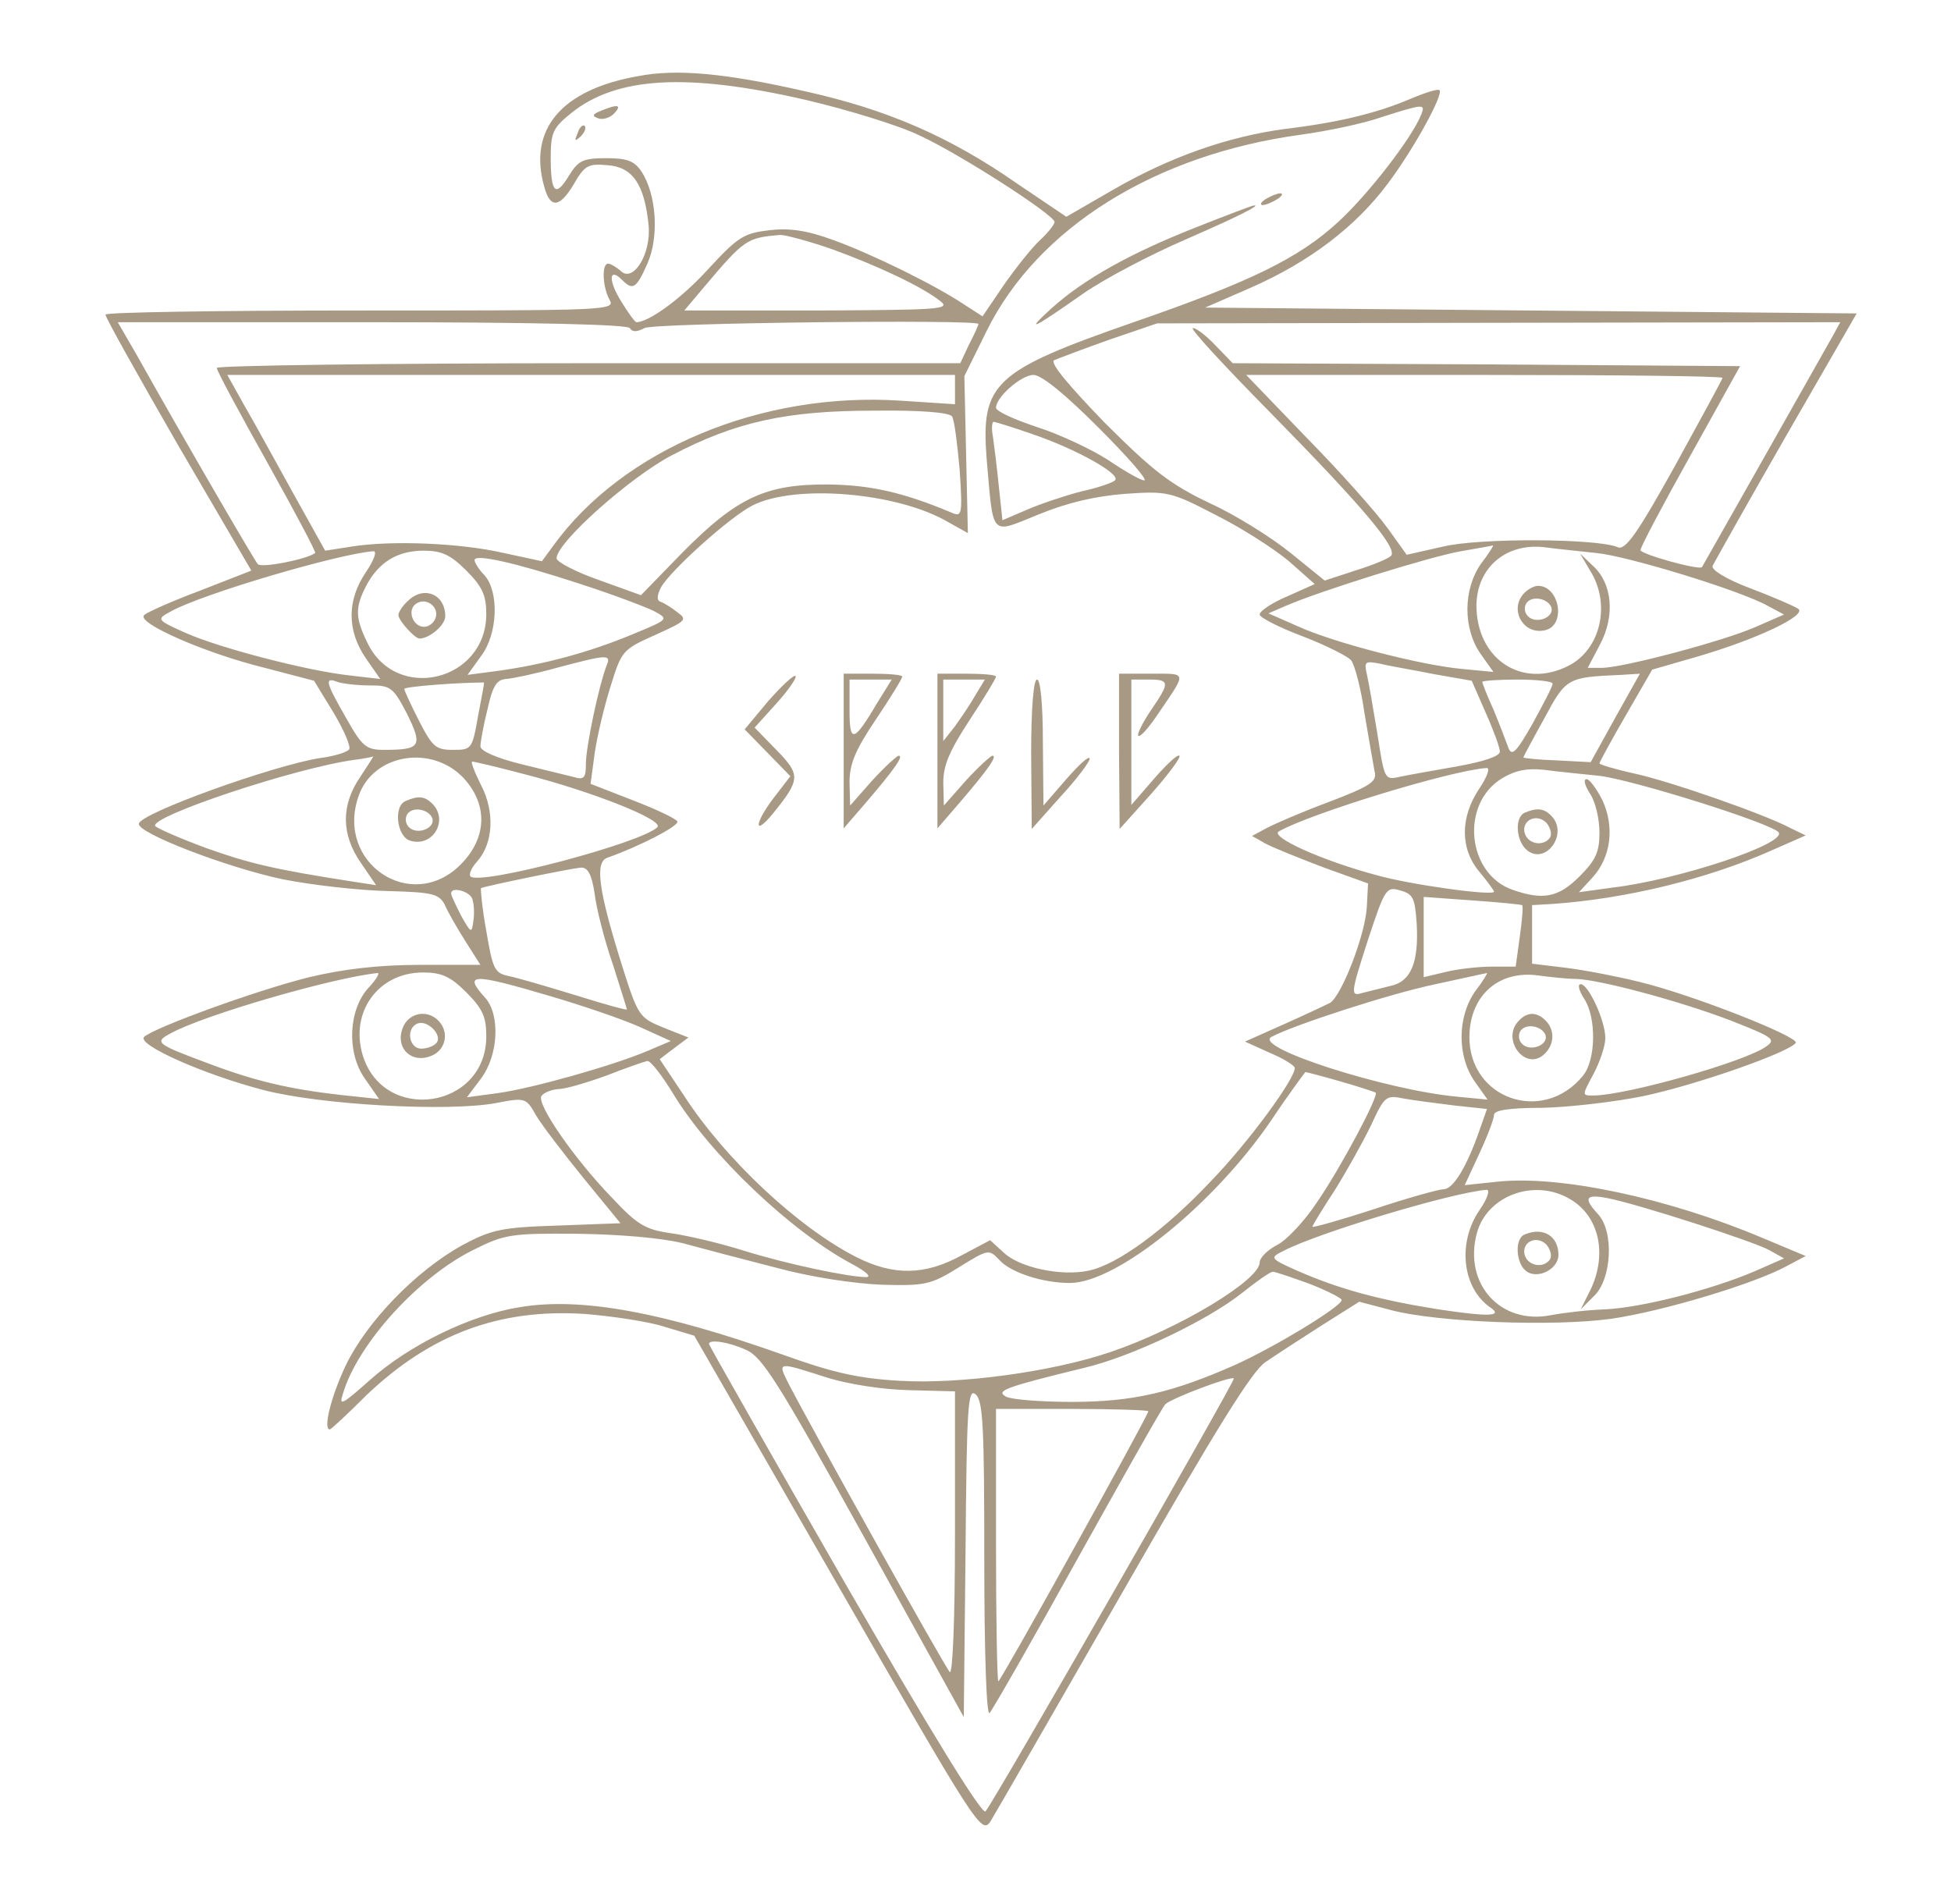 <?xml version="1.0" standalone="no"?>
<!DOCTYPE svg PUBLIC "-//W3C//DTD SVG 20010904//EN"
 "http://www.w3.org/TR/2001/REC-SVG-20010904/DTD/svg10.dtd">
<svg version="1.0" xmlns="http://www.w3.org/2000/svg"
 width="333pt" height="325pt" viewBox="0 0 333 325"
 preserveAspectRatio="xMidYMid meet">

<g transform="translate(0,325) scale(0.1,-0.1)"
fill="#a89984" stroke="none">
<path d="M1089 3120 c-131 -23 -188 -91 -160 -189 10 -37 26 -36 50 4 19 33
25 36 58 33 43 -3 63 -33 70 -102 5 -50 -27 -100 -48 -78 -7 6 -17 12 -21 12
-11 0 -10 -38 2 -61 11 -19 3 -19 -425 -19 -239 0 -435 -3 -435 -7 0 -5 56
-105 124 -223 l125 -214 -87 -34 c-48 -18 -91 -37 -96 -42 -14 -13 104 -65
206 -90 l84 -22 33 -54 c18 -30 30 -58 27 -63 -3 -5 -26 -12 -50 -15 -81 -13
-306 -94 -309 -112 -3 -16 151 -75 246 -95 51 -10 131 -19 179 -20 77 -2 87
-5 97 -23 5 -12 21 -40 35 -62 l26 -41 -103 0 c-70 0 -130 -7 -189 -21 -89
-22 -265 -86 -282 -102 -13 -13 101 -64 205 -91 97 -25 313 -37 395 -22 51 10
52 9 69 -21 10 -17 47 -65 81 -107 l63 -77 -107 -4 c-96 -3 -113 -7 -162 -33
-80 -44 -164 -131 -200 -206 -25 -53 -39 -109 -27 -109 2 0 30 26 62 58 110
105 228 149 375 139 47 -4 108 -13 135 -22 l50 -15 245 -426 c235 -409 245
-425 260 -404 8 13 110 190 227 394 157 274 220 376 243 391 16 11 59 39 95
62 l65 41 53 -14 c78 -21 278 -29 378 -15 88 13 241 59 297 89 l34 18 -74 31
c-161 68 -345 107 -451 96 l-57 -6 25 54 c14 30 25 59 25 66 0 8 27 12 83 12
45 1 123 10 172 20 90 19 250 75 260 91 6 10 -176 82 -267 104 -36 9 -93 20
-125 24 l-58 7 0 50 0 50 35 2 c127 9 265 43 373 91 l59 26 -27 13 c-43 23
-206 80 -267 93 -32 7 -58 15 -58 17 0 2 20 39 45 82 l45 78 73 21 c104 30
193 72 176 83 -8 5 -45 21 -82 35 -40 15 -66 31 -64 38 3 6 59 106 125 221
l121 210 -556 5 -556 5 78 34 c100 44 179 104 234 178 45 60 95 152 88 159 -2
3 -24 -4 -48 -14 -58 -25 -124 -41 -215 -52 -98 -13 -198 -48 -296 -105 l-78
-45 -83 56 c-116 81 -223 127 -362 158 -136 31 -220 39 -286 26z m284 -40 c73
-17 161 -44 196 -61 68 -31 231 -136 231 -148 0 -4 -11 -18 -25 -31 -14 -13
-41 -47 -62 -77 l-36 -53 -31 20 c-51 34 -157 86 -223 110 -46 17 -76 21 -110
17 -43 -5 -53 -11 -103 -65 -45 -50 -102 -92 -124 -92 -2 0 -14 16 -26 36 -22
35 -21 59 2 36 18 -18 24 -15 43 28 20 45 16 117 -10 157 -12 18 -24 23 -60
23 -40 0 -48 -4 -64 -30 -23 -38 -31 -29 -31 31 0 43 4 51 35 76 77 62 197 69
398 23z m1053 -25 c-15 -39 -90 -136 -141 -183 -68 -63 -151 -103 -350 -172
-239 -83 -261 -104 -251 -233 12 -136 5 -129 89 -95 49 20 96 31 147 35 72 5
78 4 155 -36 44 -22 100 -58 125 -79 l44 -39 -47 -21 c-26 -11 -47 -25 -47
-31 0 -5 33 -22 73 -37 39 -15 77 -34 83 -41 6 -7 17 -48 23 -91 7 -42 15 -86
17 -98 5 -18 -5 -25 -78 -53 -46 -17 -94 -38 -107 -45 l-24 -13 23 -13 c13 -7
58 -25 100 -41 l75 -27 -2 -39 c-2 -47 -43 -153 -63 -165 -8 -4 -44 -21 -80
-37 l-65 -29 42 -19 c24 -10 43 -22 43 -26 0 -19 -79 -127 -143 -193 -78 -83
-160 -143 -209 -153 -46 -10 -118 5 -145 31 l-23 21 -49 -26 c-62 -34 -116
-35 -179 -3 -99 50 -224 167 -294 275 l-42 63 25 19 24 18 -43 17 c-41 17 -43
19 -71 108 -40 128 -46 175 -24 182 54 19 124 55 119 62 -3 5 -37 21 -76 36
l-72 28 7 52 c4 28 16 79 27 114 19 61 20 63 76 88 53 24 56 26 38 39 -10 8
-23 16 -29 18 -6 2 -6 10 1 24 15 28 117 120 156 140 72 37 247 23 334 -28
l34 -19 -3 134 -3 134 38 77 c87 176 287 301 536 335 44 6 107 19 138 30 72
23 75 23 68 5z m-1004 -231 c79 -29 151 -63 183 -88 18 -14 0 -15 -209 -16
l-228 0 32 38 c71 84 74 86 132 91 9 0 50 -11 90 -25z m-347 -134 c4 -7 12 -7
25 0 17 9 570 15 570 7 0 -2 -7 -18 -16 -35 l-15 -32 -635 0 c-349 0 -634 -4
-634 -8 0 -5 39 -77 86 -161 47 -84 84 -154 82 -155 -15 -11 -92 -26 -98 -19
-6 7 -122 206 -206 356 l-33 57 434 0 c279 0 436 -4 440 -10z m2054 -12 c-11
-20 -220 -389 -224 -396 -4 -6 -105 22 -105 29 0 5 38 77 85 161 l85 153 -433
3 -433 2 -29 30 c-16 17 -33 30 -39 30 -6 0 53 -64 130 -142 161 -164 221
-235 208 -247 -5 -5 -32 -16 -61 -25 l-52 -17 -58 47 c-32 26 -94 65 -138 85
-67 32 -96 54 -179 137 -61 63 -94 102 -87 107 7 3 49 19 94 35 l82 28 583 1
583 1 -12 -22z m-1499 -93 l0 -25 -92 6 c-238 16 -475 -83 -594 -248 l-19 -26
-65 14 c-73 17 -192 22 -260 11 l-45 -7 -54 97 c-30 54 -67 122 -84 151 l-29
52 621 0 621 0 0 -25z m245 -65 c49 -49 85 -90 78 -90 -6 0 -34 16 -62 35 -28
18 -83 44 -121 56 -39 13 -70 27 -70 33 0 18 43 56 64 56 14 0 55 -34 111 -90z
m1065 85 c0 -2 -37 -70 -81 -150 -65 -117 -85 -145 -98 -139 -35 15 -236 16
-298 1 l-62 -14 -33 46 c-18 25 -79 94 -137 153 l-104 108 407 0 c223 0 406
-2 406 -5z m-1315 -66 c4 -6 9 -47 13 -91 5 -77 4 -81 -14 -73 -81 34 -137 47
-209 48 -108 1 -157 -22 -250 -116 l-71 -73 -72 26 c-40 14 -72 31 -72 37 0
27 126 139 197 176 109 57 195 76 345 76 79 1 129 -3 133 -10z m137 -30 c74
-25 153 -69 141 -79 -4 -4 -30 -13 -58 -19 -27 -7 -69 -21 -92 -31 l-42 -18
-6 56 c-3 32 -8 69 -10 85 -3 15 -2 27 1 27 2 0 32 -9 66 -21z m766 -221 c-31
-44 -31 -111 -1 -154 l22 -31 -52 5 c-70 6 -221 45 -282 73 l-50 22 30 13 c60
26 247 84 298 93 28 5 53 9 55 10 2 0 -7 -14 -20 -31z m197 18 c52 -5 243 -63
292 -90 l28 -15 -48 -21 c-54 -24 -227 -70 -263 -70 l-24 0 21 40 c26 49 21
104 -12 134 l-22 21 17 -29 c36 -57 18 -134 -36 -162 -79 -41 -158 10 -158
103 1 64 50 106 115 99 22 -3 63 -7 90 -10z m-2100 -32 c-33 -48 -33 -100 -1
-147 l25 -36 -52 6 c-73 8 -223 47 -281 73 -49 22 -49 23 -25 36 53 30 288 99
346 103 7 1 2 -14 -12 -35z m171 2 c27 -27 34 -42 34 -74 0 -115 -154 -152
-203 -49 -21 43 -21 60 -2 97 21 40 53 60 98 60 31 0 46 -7 73 -34z m192 -22
c56 -18 114 -40 128 -47 26 -14 26 -14 -37 -40 -72 -30 -149 -51 -228 -62
l-53 -7 23 32 c29 38 31 110 6 138 -10 10 -17 22 -17 26 0 11 68 -4 178 -40z
m47 -141 c-13 -34 -35 -138 -35 -167 0 -24 -3 -28 -22 -22 -13 3 -53 13 -90
22 -40 10 -68 22 -68 30 0 7 5 35 12 63 9 41 16 51 32 52 12 1 50 9 86 19 87
23 94 24 85 3z m1414 -14 l63 -11 24 -55 c13 -29 24 -59 24 -66 0 -8 -28 -17
-72 -25 -40 -7 -85 -15 -99 -18 -26 -6 -26 -4 -38 73 -7 43 -15 89 -18 102 -5
22 -3 23 23 18 16 -4 58 -11 93 -18z m308 -74 l-42 -76 -57 3 c-32 1 -58 4
-58 5 0 1 16 31 36 67 37 69 39 70 131 74 l32 2 -42 -75z m-2126 55 c36 0 40
-3 64 -49 27 -55 23 -61 -40 -61 -30 0 -37 6 -64 54 -35 61 -38 71 -15 62 9
-3 33 -6 55 -6z m185 -52 c-10 -57 -11 -58 -43 -58 -29 0 -35 5 -58 50 -14 27
-25 52 -25 54 0 4 92 11 136 11 1 0 -4 -26 -10 -57z m1834 55 c0 -5 -16 -35
-34 -68 -29 -51 -36 -57 -42 -40 -4 11 -15 40 -25 64 -11 24 -19 45 -19 47 0
2 27 4 60 4 33 0 60 -3 60 -7z m-2035 -159 c-33 -48 -33 -98 1 -147 l26 -38
-39 6 c-135 21 -177 31 -250 57 -46 17 -85 34 -88 38 -10 16 238 99 340 113
17 2 31 5 32 6 1 0 -9 -15 -22 -35z m178 -4 c40 -45 38 -101 -7 -146 -84 -84
-214 3 -174 117 25 73 127 89 181 29z m100 9 c118 -30 241 -79 229 -91 -27
-27 -303 -100 -319 -84 -3 3 1 14 11 25 28 31 31 85 7 131 -11 22 -18 40 -15
40 3 0 42 -9 87 -21z m1632 -25 c-33 -49 -33 -103 0 -142 14 -17 25 -32 25
-34 0 -8 -144 12 -200 28 -94 25 -184 66 -167 75 55 31 294 104 354 108 7 1 2
-14 -12 -35z m202 22 c54 -5 299 -82 309 -97 12 -20 -173 -81 -283 -94 l-58
-8 23 25 c32 35 38 87 17 132 -10 20 -22 36 -27 36 -6 0 -3 -11 6 -25 9 -13
16 -43 16 -66 0 -33 -6 -47 -34 -75 -36 -36 -62 -41 -114 -23 -78 27 -90 146
-19 190 23 14 43 18 72 15 22 -3 63 -7 92 -10z m-1712 -202 c3 -25 17 -80 31
-120 13 -41 24 -76 24 -77 0 -2 -39 9 -87 24 -49 15 -100 30 -115 33 -24 5
-27 12 -38 77 -7 38 -10 71 -9 73 5 3 150 33 170 35 12 1 19 -11 24 -45z
m1403 -50 c4 -67 -10 -100 -45 -107 -15 -4 -37 -9 -48 -12 -20 -6 -20 -2 9 88
30 91 32 94 56 87 22 -6 25 -13 28 -56z m-1612 42 c3 -8 4 -25 2 -38 -3 -22
-4 -21 -21 9 -9 18 -17 34 -17 38 0 12 31 4 36 -9z m1792 -11 c2 -2 0 -26 -4
-54 l-7 -51 -41 0 c-22 0 -58 -4 -78 -9 l-38 -9 0 69 0 68 83 -6 c45 -3 83 -7
85 -8z m-1968 -140 c-35 -37 -39 -110 -8 -155 l25 -36 -66 7 c-88 10 -147 24
-226 54 -89 33 -92 36 -64 51 56 31 276 95 353 103 5 1 -1 -10 -14 -24z m166
-9 c28 -28 34 -42 34 -75 0 -124 -175 -150 -211 -32 -22 74 27 141 103 141 32
0 47 -7 74 -34z m1722 2 c-31 -44 -31 -111 -1 -154 l22 -31 -52 5 c-120 11
-349 84 -317 102 37 20 203 74 280 90 47 10 86 19 88 19 2 1 -7 -14 -20 -31z
m172 21 c40 -1 178 -38 264 -71 71 -28 78 -32 61 -44 -35 -26 -240 -84 -296
-84 -19 0 -19 0 1 37 11 21 20 48 20 61 0 30 -29 92 -42 92 -6 0 -3 -11 6 -25
21 -32 20 -104 -2 -131 -68 -84 -195 -40 -194 67 1 70 50 113 117 104 22 -3
51 -6 65 -6z m-1752 -29 c55 -16 125 -40 154 -53 l53 -24 -40 -17 c-59 -25
-197 -64 -256 -72 l-52 -7 24 32 c30 40 33 109 7 138 -38 42 -22 42 110 3z
m211 -167 c63 -104 202 -236 306 -291 22 -12 33 -21 24 -22 -30 0 -135 22
-209 45 -41 13 -97 26 -125 30 -43 6 -57 14 -100 60 -65 67 -129 160 -121 174
4 6 17 11 29 12 12 0 49 11 82 23 33 13 65 24 70 25 6 0 25 -25 44 -56z m1139
21 c32 -9 58 -18 60 -19 6 -5 -60 -129 -100 -187 -21 -32 -52 -65 -68 -73 -17
-9 -30 -22 -30 -30 0 -30 -137 -113 -255 -153 -100 -34 -257 -55 -359 -49 -71
4 -115 14 -201 45 -203 72 -342 98 -446 81 -85 -13 -191 -65 -258 -125 -46
-41 -53 -45 -46 -24 25 86 130 201 224 247 52 26 64 28 176 27 73 -1 143 -7
180 -16 33 -9 105 -28 160 -42 59 -16 132 -27 180 -29 74 -2 84 0 132 30 50
31 51 31 69 12 19 -21 73 -39 120 -39 80 0 246 134 344 278 30 45 57 81 58 82
2 0 29 -7 60 -16z m194 -41 l56 -6 -13 -37 c-22 -63 -45 -100 -61 -100 -8 0
-62 -15 -119 -34 -58 -19 -105 -32 -105 -30 0 2 17 30 38 62 20 32 48 82 62
111 23 50 26 52 55 46 16 -3 55 -8 87 -12z m43 -179 c-38 -56 -29 -133 19
-166 22 -15 -3 -16 -89 -3 -100 16 -168 34 -241 66 -47 21 -47 22 -23 34 60
31 286 99 346 104 7 1 2 -15 -12 -35z m155 19 c50 -29 64 -95 34 -156 l-16
-32 23 23 c30 29 34 109 7 139 -26 28 -22 35 15 28 52 -10 250 -74 277 -89
l25 -14 -50 -22 c-75 -32 -193 -62 -255 -65 -30 -1 -72 -6 -93 -10 -86 -17
-150 54 -126 141 18 64 99 93 159 57z m-446 -144 c31 -12 56 -25 56 -28 0 -11
-112 -79 -180 -110 -108 -48 -176 -64 -281 -64 -52 0 -103 4 -112 9 -18 10 -2
16 133 49 81 19 211 81 270 128 25 20 48 36 52 36 3 1 31 -9 62 -20z m-961
-113 c28 -12 54 -53 202 -320 l170 -307 3 282 c2 247 4 280 17 269 13 -10 15
-56 15 -283 0 -165 4 -267 9 -261 5 5 73 124 150 263 78 140 145 259 150 264
10 10 113 49 117 44 3 -3 -412 -727 -424 -739 -6 -6 -94 137 -241 392 -127
221 -231 404 -231 406 0 8 32 4 63 -10z m137 -47 c38 -12 97 -21 142 -22 l78
-2 0 -244 c0 -146 -4 -241 -9 -235 -8 8 -233 411 -275 492 -19 38 -20 38 64
11z m550 -58 c0 -7 -252 -461 -256 -461 -2 0 -4 105 -4 233 l0 232 130 0 c72
0 130 -2 130 -4z"/>
<path d="M1026 3061 c-15 -6 -16 -9 -5 -13 8 -3 20 1 27 8 14 15 7 17 -22 5z"/>
<path d="M986 3023 c-6 -14 -5 -15 5 -6 7 7 10 15 7 18 -3 3 -9 -2 -12 -12z"/>
<path d="M2160 2910 c-8 -5 -10 -10 -5 -10 6 0 17 5 25 10 8 5 11 10 5 10 -5
0 -17 -5 -25 -10z"/>
<path d="M2039 2861 c-111 -44 -188 -87 -244 -137 -47 -43 -33 -36 54 25 36
25 114 66 174 92 92 40 133 61 116 58 -2 0 -47 -17 -100 -38z"/>
<path d="M1311 2053 l-40 -48 39 -40 39 -40 -30 -39 c-32 -43 -32 -64 0 -25
47 58 48 66 7 108 l-38 39 37 41 c21 23 35 44 33 47 -3 3 -24 -17 -47 -43z"/>
<path d="M1440 1968 l0 -132 38 44 c48 56 65 80 56 80 -3 0 -24 -19 -45 -42
l-38 -43 -1 40 c0 31 10 55 45 107 25 37 45 70 45 73 0 3 -22 5 -50 5 l-50 0
0 -132z m59 85 c-42 -71 -49 -73 -49 -15 l0 52 36 0 36 0 -23 -37z"/>
<path d="M1600 1968 l0 -132 38 44 c48 56 65 80 56 80 -3 0 -24 -19 -45 -42
l-38 -43 -1 39 c0 30 11 55 45 107 25 38 45 71 45 74 0 3 -22 5 -50 5 l-50 0
0 -132z m64 94 c-9 -16 -25 -39 -35 -53 l-19 -24 0 53 0 52 36 0 35 0 -17 -28z"/>
<path d="M1910 1968 l1 -133 54 60 c29 33 51 62 48 65 -3 3 -22 -15 -43 -39
l-39 -45 0 107 0 107 30 0 c36 0 36 -5 3 -53 -14 -21 -24 -41 -21 -43 3 -3 18
14 34 38 49 72 50 68 -11 68 l-56 0 0 -132z"/>
<path d="M1760 1963 l1 -128 49 55 c28 30 50 60 50 65 -1 6 -18 -10 -40 -35
l-39 -45 -1 108 c0 64 -4 107 -10 107 -6 0 -10 -49 -10 -127z"/>
<path d="M2602 2238 c-28 -28 -1 -75 38 -63 33 11 21 75 -15 75 -6 0 -16 -5
-23 -12z m46 -25 c5 -17 -26 -29 -40 -15 -6 6 -7 15 -3 22 9 14 37 9 43 -7z"/>
<path d="M696 2224 c-9 -8 -16 -19 -16 -24 0 -9 28 -40 36 -40 17 0 44 23 44
38 0 38 -37 53 -64 26z m47 -30 c-3 -8 -12 -14 -19 -14 -20 0 -30 30 -13 40
17 11 40 -7 32 -26z"/>
<path d="M693 1883 c-22 -8 -16 -61 7 -68 39 -12 66 35 38 63 -13 13 -24 14
-45 5z m45 -30 c5 -17 -26 -29 -40 -15 -6 6 -7 15 -3 22 9 14 37 9 43 -7z"/>
<path d="M2603 1863 c-18 -7 -16 -48 3 -64 31 -26 70 25 44 56 -13 15 -25 17
-47 8z m43 -42 c-10 -16 -36 -13 -43 5 -8 22 18 37 36 20 7 -8 10 -19 7 -25z"/>
<path d="M690 1501 c-20 -38 13 -71 51 -51 21 12 25 40 7 58 -18 18 -46 14
-58 -7z m56 -30 c-4 -6 -16 -11 -27 -11 -21 0 -27 35 -6 43 16 6 41 -18 33
-32z"/>
<path d="M2590 1505 c-26 -31 13 -82 44 -56 19 16 21 42 4 59 -16 16 -33 15
-48 -3z m48 -22 c5 -17 -26 -29 -40 -15 -6 6 -7 15 -3 22 9 14 37 9 43 -7z"/>
<path d="M2603 1143 c-18 -6 -16 -48 1 -62 19 -16 56 2 56 27 0 32 -26 48 -57
35z m43 -42 c-10 -16 -36 -13 -43 5 -8 22 18 37 36 20 7 -8 10 -19 7 -25z"/>
</g>
</svg>
